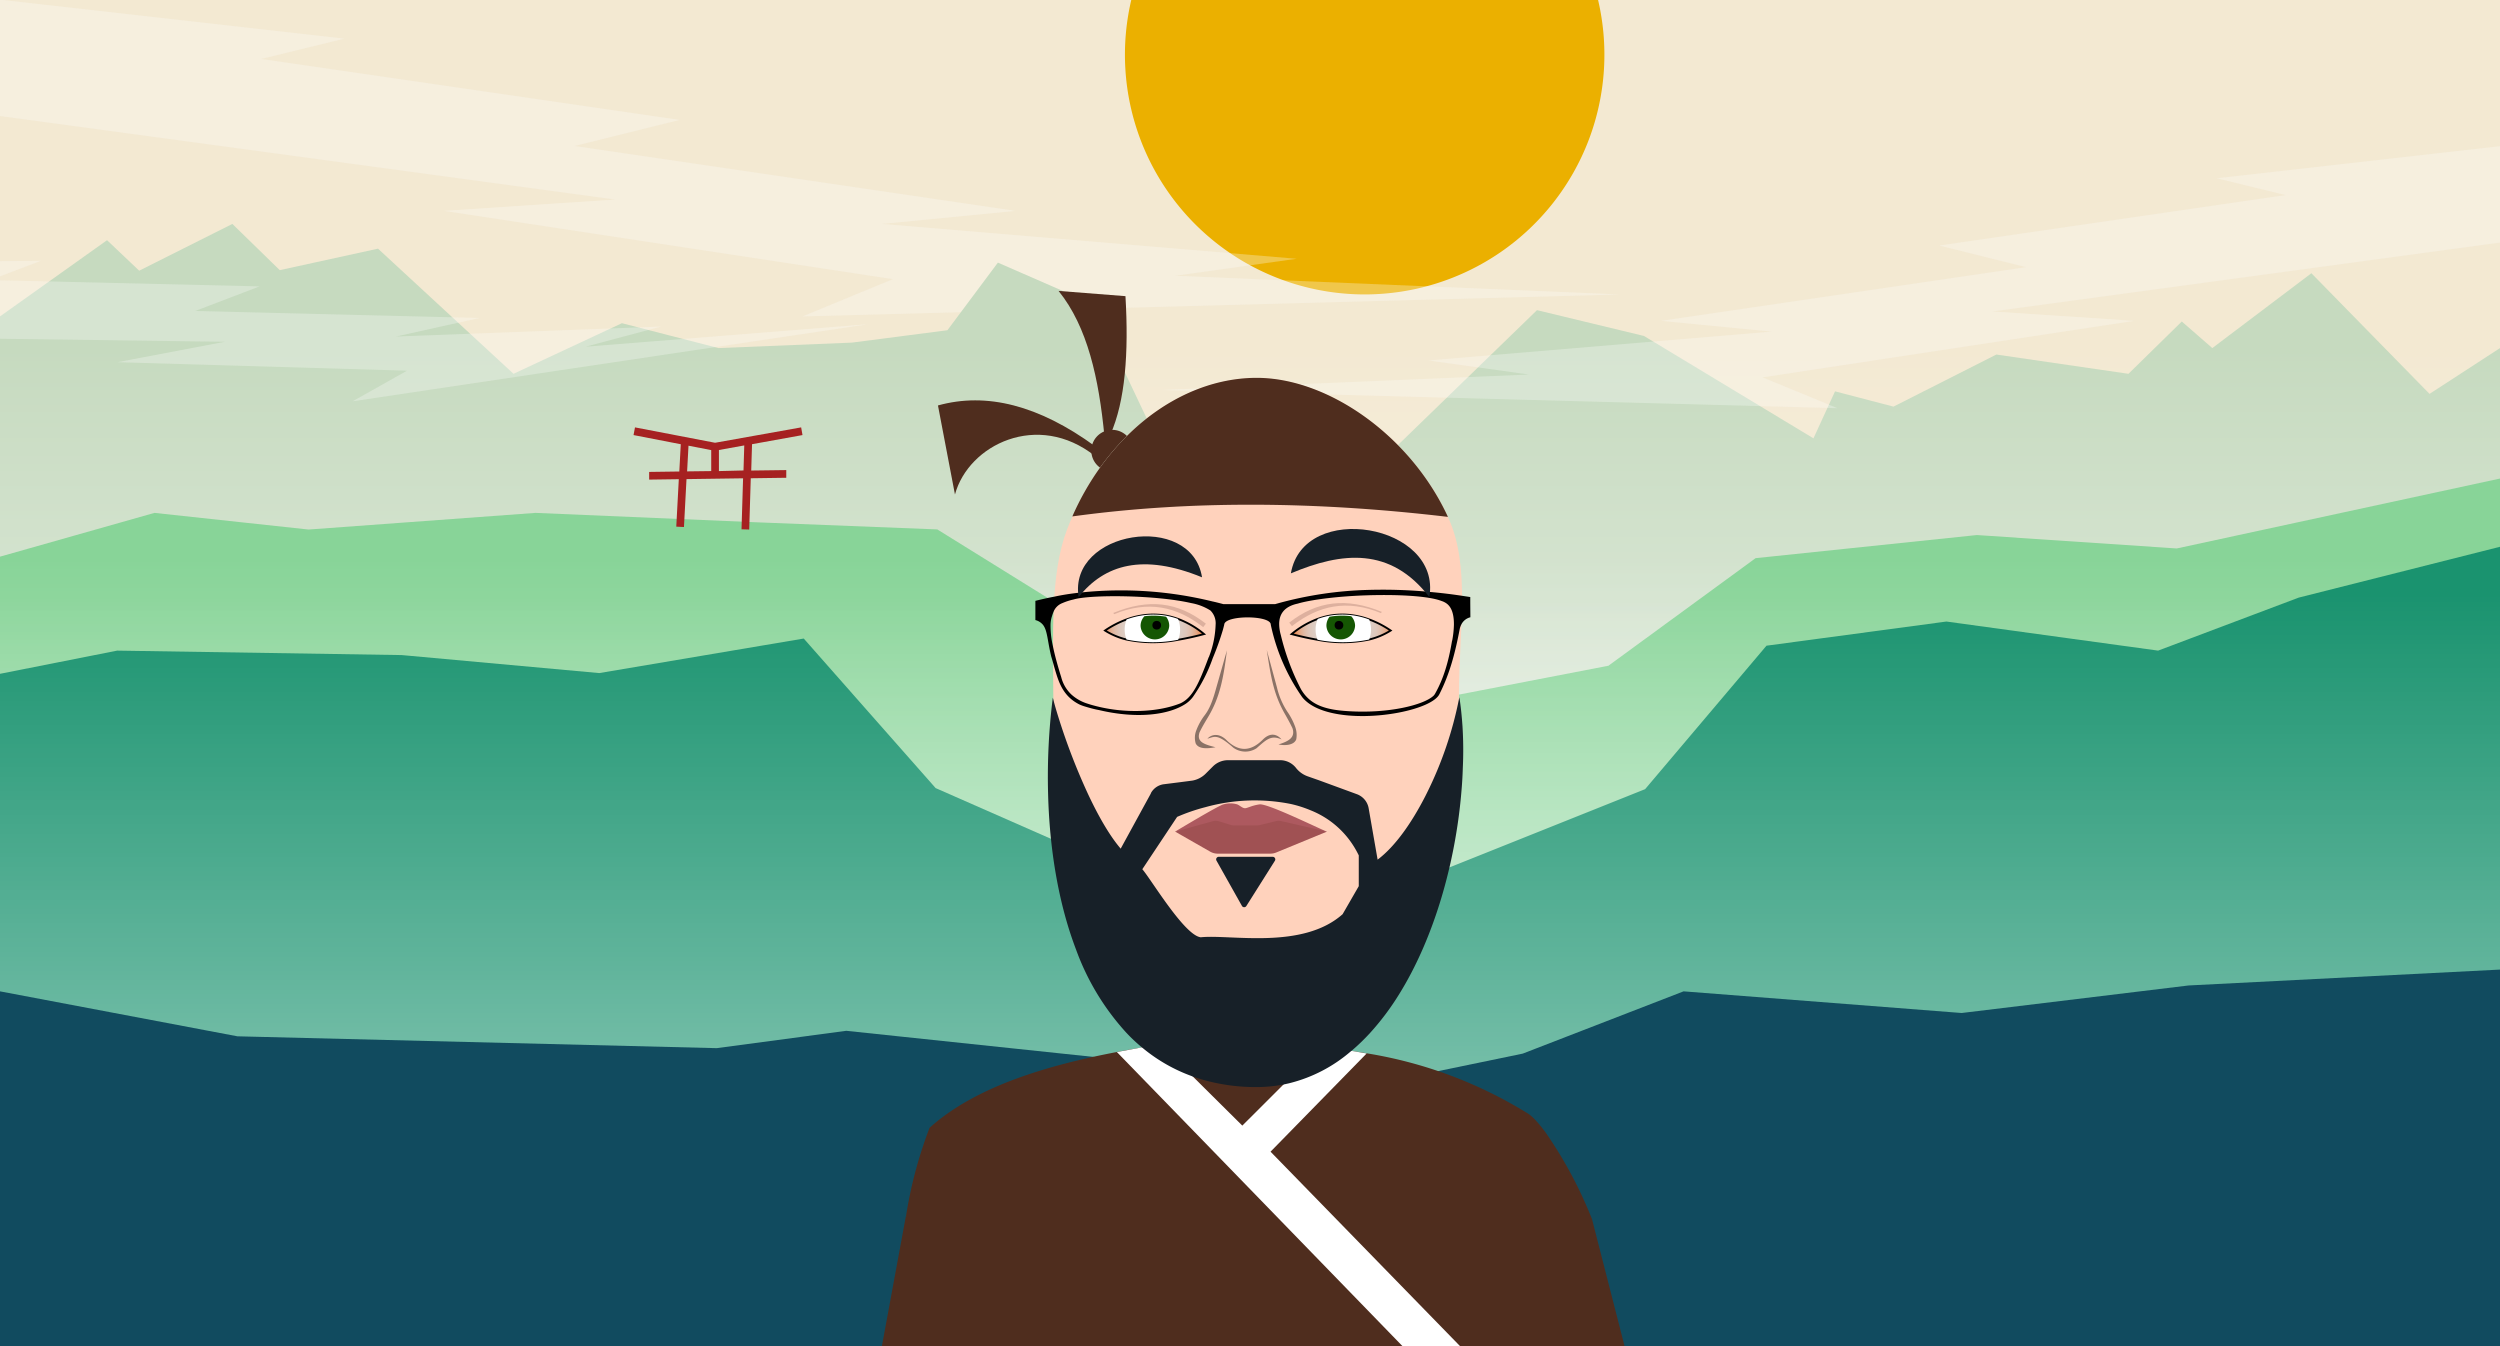 <svg xmlns="http://www.w3.org/2000/svg" xmlns:xlink="http://www.w3.org/1999/xlink" viewBox="0 0 650 350"><defs><style>.cls-1{isolation:isolate;}.cls-2{fill:#f3e9d2;}.cls-3{fill:#ebb000;}.cls-4{fill:#fcfcfc;opacity:0.3;}.cls-5{fill:#c6dabf;}.cls-6{fill:url(#linear-gradient);}.cls-7{fill:#88d498;}.cls-8{fill:url(#linear-gradient-2);}.cls-9{fill:none;stroke:#e9a38e;}.cls-21,.cls-25,.cls-9{stroke-miterlimit:10;}.cls-10{fill:#a62121;}.cls-11{fill:#1a936f;}.cls-12{fill:url(#linear-gradient-3);}.cls-13{fill:#114b5f;}.cls-14{fill:#4f2d1e;}.cls-15,.cls-22{fill:#fff;}.cls-16{fill:#ffd2bc;}.cls-17{fill:#172028;}.cls-18{fill:#ad595f;}.cls-19{fill:#a05153;}.cls-20{opacity:0.46;}.cls-21,.cls-25{stroke:#000;stroke-width:0.5px;}.cls-21{fill:url(#radial-gradient);}.cls-22{mix-blend-mode:color-dodge;}.cls-23{fill:#155603;}.cls-24{fill:#ddb09e;}.cls-25{fill:url(#radial-gradient-2);}.cls-26{mask:url(#mask);}</style><linearGradient id="linear-gradient" x1="325.51" y1="187.72" x2="325.51" y2="90.5" gradientUnits="userSpaceOnUse"><stop offset="0" stop-color="#fff" stop-opacity="0.4"/><stop offset="1" stop-color="#fff" stop-opacity="0"/></linearGradient><linearGradient id="linear-gradient-2" x1="325.18" y1="241.95" x2="325.18" y2="144.73" xlink:href="#linear-gradient"/><linearGradient id="linear-gradient-3" x1="325.51" y1="280.06" x2="325.51" y2="154.64" xlink:href="#linear-gradient"/><radialGradient id="radial-gradient" cx="299.74" cy="163.41" r="13.4" gradientUnits="userSpaceOnUse"><stop offset="0" stop-color="#dbd2cd"/><stop offset="0.41" stop-color="#dbd1cb"/><stop offset="0.55" stop-color="#dccdc4"/><stop offset="0.66" stop-color="#dec6b9"/><stop offset="0.74" stop-color="#e0bca8"/><stop offset="0.81" stop-color="#e3af92"/><stop offset="0.88" stop-color="#e79f76"/><stop offset="0.94" stop-color="#eb8c56"/><stop offset="0.99" stop-color="#f17732"/><stop offset="1" stop-color="#f27127"/><stop offset="1" stop-color="#ef8d7a" stop-opacity="0"/></radialGradient><radialGradient id="radial-gradient-2" cx="2116.59" cy="163.41" r="13.4" gradientTransform="matrix(-1, 0, 0, 1, 2465.74, 0)" xlink:href="#radial-gradient"/><mask id="mask" x="708.5" y="1506.94" width="282.74" height="282.74" maskUnits="userSpaceOnUse"/></defs><g class="cls-1"><g id="GIUSEPPE_-_LANDSCAPE" data-name="GIUSEPPE - LANDSCAPE"><rect class="cls-2" y="-0.08" width="650" height="350.08"/><path class="cls-3" d="M294.28-.63a62.33,62.33,0,1,0,121.07,0Z"/><polygon class="cls-4" points="421.07 76.56 305.53 71.7 337.12 67.28 229.29 58.22 264.02 54.83 149.37 37.96 176.67 31.18 67.9 15.33 89.48 10.05 0 -0.08 -0.36 1.11 -0.36 30.12 159.94 51.88 115.46 54.83 232.16 72.58 208.65 82.27 421.07 76.56"/><polygon class="cls-5" points="0 82.27 27.83 62.45 36.19 70.38 60.41 58.22 72.74 70.24 98.28 64.65 133.51 97.19 161.7 84.03 186.8 90.5 221.48 89.08 246.33 85.86 259.45 68.28 284.01 79 298.52 109.58 302.98 128.28 312.89 134.42 335.91 197.77 357.12 121.86 399.62 80.64 427.43 87.35 471.5 113.97 477.11 101.75 492.3 105.72 519.05 92.18 553.4 97.19 567.27 83.59 575.2 90.5 600.96 71.04 631.68 102.41 650 90.5 650 304.01 0 304.01 0 82.27"/><polygon class="cls-4" points="301.89 101.4 397.52 97.38 371.38 93.72 460.63 86.22 431.88 83.42 526.79 69.46 504.19 63.84 594.23 50.72 576.36 46.35 650.43 37.96 650.72 38.95 650.72 62.96 518.04 80.98 554.86 83.42 458.26 98.11 477.72 106.13 301.89 101.4"/><polygon class="cls-4" points="-1.13 67.92 -1.13 72.27 10.64 67.81 -1.13 67.92"/><polygon class="cls-4" points="225.76 84.29 152.22 90.15 171.88 84.9 102.9 87.5 124.63 82.68 50.73 80.86 67.49 74.46 -1.13 72.86 -1.13 88.06 58.5 88.86 30.56 94.17 105.83 96.38 91.69 104.33 225.76 84.29"/><rect class="cls-6" x="-0.8" y="90.5" width="652.62" height="97.22"/><polygon class="cls-7" points="0 144.73 40.16 133.35 80.23 137.68 139.24 133.35 196.54 135.79 243.7 137.65 284.6 163.04 334.62 210.76 371.92 182.02 418.19 173.09 456.46 145.12 513.99 139.11 565.95 142.6 650 124.42 650 350 0 350 0 144.73"/><rect class="cls-8" x="-1.46" y="144.73" width="653.28" height="97.22"/><polyline class="cls-9" points="296.94 161.6 301.42 184.32 289.69 184.32"/><path class="cls-10" d="M195.32,122.34l.21-6.85,13.12-2.37-.35-2-22.38,4-20.82-4-.38,2L177,115.5l-.38,7.09-7.84.11,0,2,7.71-.11-.65,12.16v.18l2,.1v-.2l.65-12.26,14.71-.21-.4,13.06v.2l2,.06v-.18h0l.4-13.15,9.23-.13,0-2Zm-10.4.14-6.27.08.36-6.68,5.91,1.15Zm2,0V117l6.59-1.19-.2,6.51Z"/><polygon class="cls-11" points="104.45 170.32 155.8 175 208.97 166.02 243.26 204.9 331.45 243.69 427.73 205.18 459.29 167.88 506.06 161.6 561.11 169.16 597.66 155.38 650 142.16 650 350 0 350 0 175.19 30.47 169.16 104.45 170.32"/><rect class="cls-12" x="-0.14" y="154.64" width="651.3" height="125.42"/><polygon class="cls-13" points="650 351.33 650 252.09 569.04 256.22 510.03 263.38 437.73 257.75 395.91 273.94 355.45 282.31 220.03 268.01 186.36 272.52 61.73 269.44 0 257.75 0 351.33 650 351.33"/><polygon class="cls-14" points="229.29 350 235.52 316.25 305.53 314.78 367.13 314.78 413.93 317 422.39 350 229.29 350"/><g id="GIUSEPPE-2" data-name="GIUSEPPE"><path class="cls-14" d="M413.93,317l-.72.51c-1.51,1.05-3,2.08-4.58,3.07-3.82,2.46-7.77,4.76-11.81,6.87-.76.42-1.52.81-2.28,1.19l-.3.15a150.94,150.94,0,0,1-18.22,7.7l-.54.19c-2.21.75-4.44,1.48-6.69,2.13q-5.93,1.74-12.05,3Q350,343.23,343,344q-6.3.74-12.77.93c-1.66.07-3.34.09-5,.09q-3.81,0-7.57-.19-6.6-.3-13-1.19-4.39-.57-8.7-1.4-4.87-.94-9.66-2.2c-3.81-1-7.57-2.12-11.26-3.39-.19-.06-.37-.12-.54-.19A153.21,153.21,0,0,1,256,328.64c-1.64-.83-3.27-1.68-4.88-2.58l-1.9-1.05c-2.23-1.27-4.44-2.6-6.6-4-.23-.16-.47-.31-.71-.46-2.16-1.39-4.27-2.83-6.35-4.33a112.42,112.42,0,0,1,6.13-23c.74-.65,1.48-1.29,2.26-1.91,11.37-9,27.83-14.23,46.5-17.8l1.34-.26c2.94-.54,5.93-1.06,8.95-1.53l0-.16,1-4.4H343v5.2a2.23,2.23,0,0,1,.23,0q6.17.48,12.05,1.49a114,114,0,0,1,41.56,15.41c1.32.69,3.07,2.54,5,5.16A111.51,111.51,0,0,1,413.93,317Z"/><polygon class="cls-15" points="379.95 350.34 331.32 300.44 330.34 299.44 355.31 273.92 355.32 273.9 343.78 271.91 343.26 272.43 323 292.66 301.6 271.43 300.74 271.59 291.75 273.28 290.4 273.54 315.05 298.91 364.98 350.34 379.95 350.34"/><g id="FACE"><path class="cls-16" d="M379.35,180.19c0,44.07-22.83,77.63-52.6,77.63s-52.9-33.56-52.9-77.63c0-14.27-.88-30.86,3.56-42.46.44-1.18.91-2.31,1.42-3.44,9.76-22.19,28.77-36,47.92-36,18.55,0,40,15,49.73,36.15,0,0,0,.1.07.15C382.37,147.29,379.35,163.65,379.35,180.19Z"/><path class="cls-17" d="M380.25,188.84c-.18-2.63-.44-5.17-.82-7.59,0,.16-.06.31-.09.47h0A97.28,97.28,0,0,1,371,206.17l-.42.84c-3.51,6.85-7.76,13-12.4,16.5l-1.07-6.13-1.26-7.24a4.77,4.77,0,0,0-3.06-3.65l-.87-.32-9-3.3-2.85-1a6.71,6.71,0,0,1-3.12-2.22,5.26,5.26,0,0,0-4.16-2H319.27a5.56,5.56,0,0,0-3.85,1.56l-2,2a6.49,6.49,0,0,1-3.44,1.75l-3.47.45-3.89.49a4.47,4.47,0,0,0-3.39,2.32l0,.07-7.85,14.36c-2.95-3.44-5.91-8.66-8.57-14.36a163.42,163.42,0,0,1-7.59-19.71c-.53-1.7-1-3.26-1.34-4.65h0c-.06-.2-.1-.37-.15-.55a165.6,165.6,0,0,0-1.23,24.92c.36,14.24,2.62,28.39,7.27,40.58a64.7,64.7,0,0,0,13.14,21.7,43.76,43.76,0,0,0,4.11,3.84l.07.06.15.12s0,0,0,0a43,43,0,0,0,12.7,7.22h0c.59.23,1.19.43,1.8.62a50.19,50.19,0,0,0,15.18,2.2,37.43,37.43,0,0,0,6.85-.68c.52-.11,1-.21,1.53-.34a38.78,38.78,0,0,0,15.88-8.24h0l.11-.08a.2.2,0,0,1,.07-.06l.14-.11a53.83,53.83,0,0,0,4.74-4.59,67.69,67.69,0,0,0,7.41-9.84c9.27-14.82,14.72-34.39,16.28-52.44.2-2.23.34-4.42.4-6.59C380.51,195.88,380.46,192.28,380.25,188.84Zm-74.2,23.55a49,49,0,0,1,7.36-2.53,47.75,47.75,0,0,1,22.22-.82,30.72,30.72,0,0,1,5.11,1.63,23.43,23.43,0,0,1,11.76,10.25c.27.47.54,1,.78,1.48v8l-4.2,7.29c-10.47,9.31-29.21,5.2-36.86,6C308,243.32,299.15,228.4,297,226Z"/><path class="cls-17" d="M316.29,223.77l6.62,11.78a.67.67,0,0,0,1.15,0l7.43-11.78a.67.67,0,0,0-.57-1H316.87A.67.67,0,0,0,316.29,223.77Z"/><path class="cls-18" d="M305.53,216.22s11.09-6.68,12.54-7.08a6.38,6.38,0,0,1,3.62,0c.66.28,1.36,1,2,1s1.75-.72,3.79-1,14.37,5.77,17.47,7.08Z"/><path class="cls-19" d="M305.53,216.22l9.14,5.22a3.92,3.92,0,0,0,1.93.51h13.69a4.08,4.08,0,0,0,1.5-.29L345,216.22l-11.8-2.72a3.13,3.13,0,0,0-1.49,0l-4.1,1a3.72,3.72,0,0,1-.88.11H320.9a3.17,3.17,0,0,1-1-.15l-3.06-.95a2.64,2.64,0,0,0-1.5,0Z"/><path class="cls-14" d="M376.46,134.39c-33.87-4-66.54-4.39-97.65-.12a70.43,70.43,0,0,1,7.2-12.69,64.33,64.33,0,0,1,7-8.23c9.67-9.62,21.67-15.11,33.73-15.11C345.27,98.24,366.73,113.27,376.46,134.39Z"/><path class="cls-14" d="M293,113.35a64.33,64.33,0,0,0-7,8.23,5.42,5.42,0,1,1,7-8.23Z"/><path class="cls-14" d="M284.7,118.57c-14.87-11.79-32.9-2.95-36.41,10l-4.42-23.15q19-5.3,40.83,10.59Z"/><path class="cls-14" d="M287.15,113.38C285.71,98.52,282.8,85,275.23,75.64L292.62,77c.87,14.76-.05,27.26-3.92,36Z"/><path class="cls-20" d="M319,169.09c-.86,7.18-1.88,12.31-4.84,17.24-.84,1.42-1.63,2.71-2.28,4.09-.82,2.49,1.19,3.11,4.16,3.86-2,.37-4.41.56-5.16-1A5.21,5.21,0,0,1,311,190a15.46,15.46,0,0,1,2.19-4c.89-1.15,1.81-2.8,2.82-6.4Z"/><path class="cls-20" d="M329.36,169c1.07,7.14,1.83,11.47,4.56,16.36.79,1.4,1.51,2.67,2.13,4,.81,2.48-1.17,3.42-3.64,4.2,1.73.35,4.06.21,4.62-1.35a6.18,6.18,0,0,0-.31-3.31,17.1,17.1,0,0,0-2.05-3.92A19.92,19.92,0,0,1,332,178.7Z"/><path class="cls-20" d="M313.92,192.06c1.89-.5,2.48-1.41,6.76,2.35a5.32,5.32,0,0,0,6,.15c2.57-2.25,3.78-3.54,6.53-2.3-1-1.19-2.75-2.06-4.84,0q-4.83,4.89-9.65,0C316.74,190.48,314.9,191,313.92,192.06Z"/><path d="M382.27,156.79l0-1.56-2.12-.32c-2.8-.43-5.58-.76-8.34-1l-1.35-.13a131.12,131.12,0,0,0-14.89-.4,97.55,97.55,0,0,0-23.06,3.42l-1,.28h-13.4l-1.08-.28c-.58-.15-1.18-.3-1.76-.42A99.76,99.76,0,0,0,281.5,154c-.39,0-.8.07-1.19.13-2.08.24-4.13.55-6.18,1-1.66.31-3.3.68-4.93,1.09v5a3.7,3.7,0,0,1,2,1.27c1.15,1.5,1.12,4.08,2.12,8.2q.24.78.45,1.53v0c.31,1.11.61,2.19.94,3.22,1,3.2,2.46,6,6,7.75a11.13,11.13,0,0,0,1.14.43c1.33.41,2.63.77,3.9,1,10,2.37,18.29,1.24,22.63-1.7a7.85,7.85,0,0,0,1.78-1.72,41.62,41.62,0,0,0,5.16-10.09,72.45,72.45,0,0,0,2.63-7.34c.12-.44.24-.89.35-1.35.07-2.54,12.18-2.52,12.1,0a51.2,51.2,0,0,0,8.16,18.82c1.68,2.11,4.56,3.45,8,4.19,10.42,2.27,25.87-1,27.71-5,2.74-5.4,4.14-11,5.28-17a5.8,5.8,0,0,1,.33-.94.34.34,0,0,0,.06-.12,3.59,3.59,0,0,1,2.36-1.88Zm-68,14.06c-2.61,7-4.21,10.52-7.33,12-5.71,2.31-14.41,2.78-22.42.62-.62-.16-1.23-.34-1.82-.54a11.12,11.12,0,0,1-4.12-2.34,9.36,9.36,0,0,1-2.63-4.41c-.05-.2-.12-.4-.19-.62-.81-2.65-1.53-5.22-2-7.54a23.79,23.79,0,0,1-.62-5.58,7.75,7.75,0,0,1,.39-2.28,10.8,10.8,0,0,1,.37-1.05,4,4,0,0,1,2.33-2.31,16,16,0,0,1,2.92-.94c4.45-1.31,21.4-1.17,30.55.94a14,14,0,0,1,5,1.92,4.66,4.66,0,0,1,1.36,3.72A25.12,25.12,0,0,1,314.3,170.85Zm63.27-4.29c-.94,5.59-2.2,9.84-4.41,13.78a2.39,2.39,0,0,1-.41.55c-2.53,2.4-11.73,4.72-22.39,4-1.25-.08-2.41-.2-3.5-.38-3.8-.65-6.67-2-8.61-5.38A61.91,61.91,0,0,1,333,165.06a10.75,10.75,0,0,1-.41-2.63c-.07-2.72,1.3-4.73,4.78-5.48l.56-.16c3.8-1,10.51-1.78,17.27-2,8-.27,16.19.13,19.61,1.47a4.55,4.55,0,0,1,1.16.55c1.17.78,2.08,2.33,2.05,5.64A25.67,25.67,0,0,1,377.57,166.56Z"/><path class="cls-21" d="M313.05,164.86c-2.26.6-4.51,1.1-6.73,1.48a33.78,33.78,0,0,1-13.42-.06h0a18.73,18.73,0,0,1-5.59-2.34,25.3,25.3,0,0,1,5.61-2.89,20.76,20.76,0,0,1,4.62-1.12,19.37,19.37,0,0,1,5.63.14,20.61,20.61,0,0,1,3.11.85A23.29,23.29,0,0,1,313.05,164.86Z"/><path class="cls-22" d="M306.82,163.69a7,7,0,0,1-.5,2.65,33.78,33.78,0,0,1-13.42-.06h0a7.14,7.14,0,0,1-.48-2.59,7,7,0,0,1,.5-2.64,20.76,20.76,0,0,1,4.62-1.12,19.37,19.37,0,0,1,5.63.14,20.61,20.61,0,0,1,3.11.85A7.09,7.09,0,0,1,306.82,163.69Z"/><path class="cls-23" d="M304,162.71a3.73,3.73,0,0,1-7.45,0,3.64,3.64,0,0,1,1-2.49,19,19,0,0,1,5.63.13A3.76,3.76,0,0,1,304,162.71Z"/><circle cx="300.75" cy="162.56" r="1.13"/><path class="cls-24" d="M312.83,163.06c-6.92-5.41-14.41-7-23.13-3.37l-.25-.32c9.15-3.8,16.81-2.91,24.08,2.79Z"/><path class="cls-25" d="M335.83,164.86c2.26.6,4.51,1.1,6.73,1.48a33.79,33.79,0,0,0,13.42-.06h0a18.73,18.73,0,0,0,5.59-2.34,25.3,25.3,0,0,0-5.61-2.89,20.76,20.76,0,0,0-4.62-1.12,19.37,19.37,0,0,0-5.63.14,20.61,20.61,0,0,0-3.11.85A23.29,23.29,0,0,0,335.83,164.86Z"/><path class="cls-22" d="M342.06,163.69a7,7,0,0,0,.5,2.65,33.79,33.79,0,0,0,13.42-.06h0a7.14,7.14,0,0,0,.48-2.59,7,7,0,0,0-.5-2.64,20.76,20.76,0,0,0-4.62-1.12,19.37,19.37,0,0,0-5.63.14,20.61,20.61,0,0,0-3.11.85A7.09,7.09,0,0,0,342.06,163.69Z"/><path class="cls-23" d="M344.87,162.71a3.73,3.73,0,0,0,7.45,0,3.64,3.64,0,0,0-1-2.49,19,19,0,0,0-5.63.13A3.7,3.7,0,0,0,344.87,162.71Z"/><circle cx="348.13" cy="162.56" r="1.13"/><path class="cls-24" d="M335.91,162.79c6.92-5.42,14.4-7,23.13-3.38l.24-.32c-9.15-3.79-16.8-2.91-24.08,2.79Z"/><path class="cls-17" d="M280.44,155.24c6.75-8.5,16.75-11.42,32.09-5.14C309.76,132.85,277.68,138,280.44,155.24Z"/><path class="cls-17" d="M335.63,149.07c13.33-5.62,25.91-6.91,36,6.17C374.89,136.24,338.88,130.07,335.63,149.07Z"/></g></g></g></g></svg>
